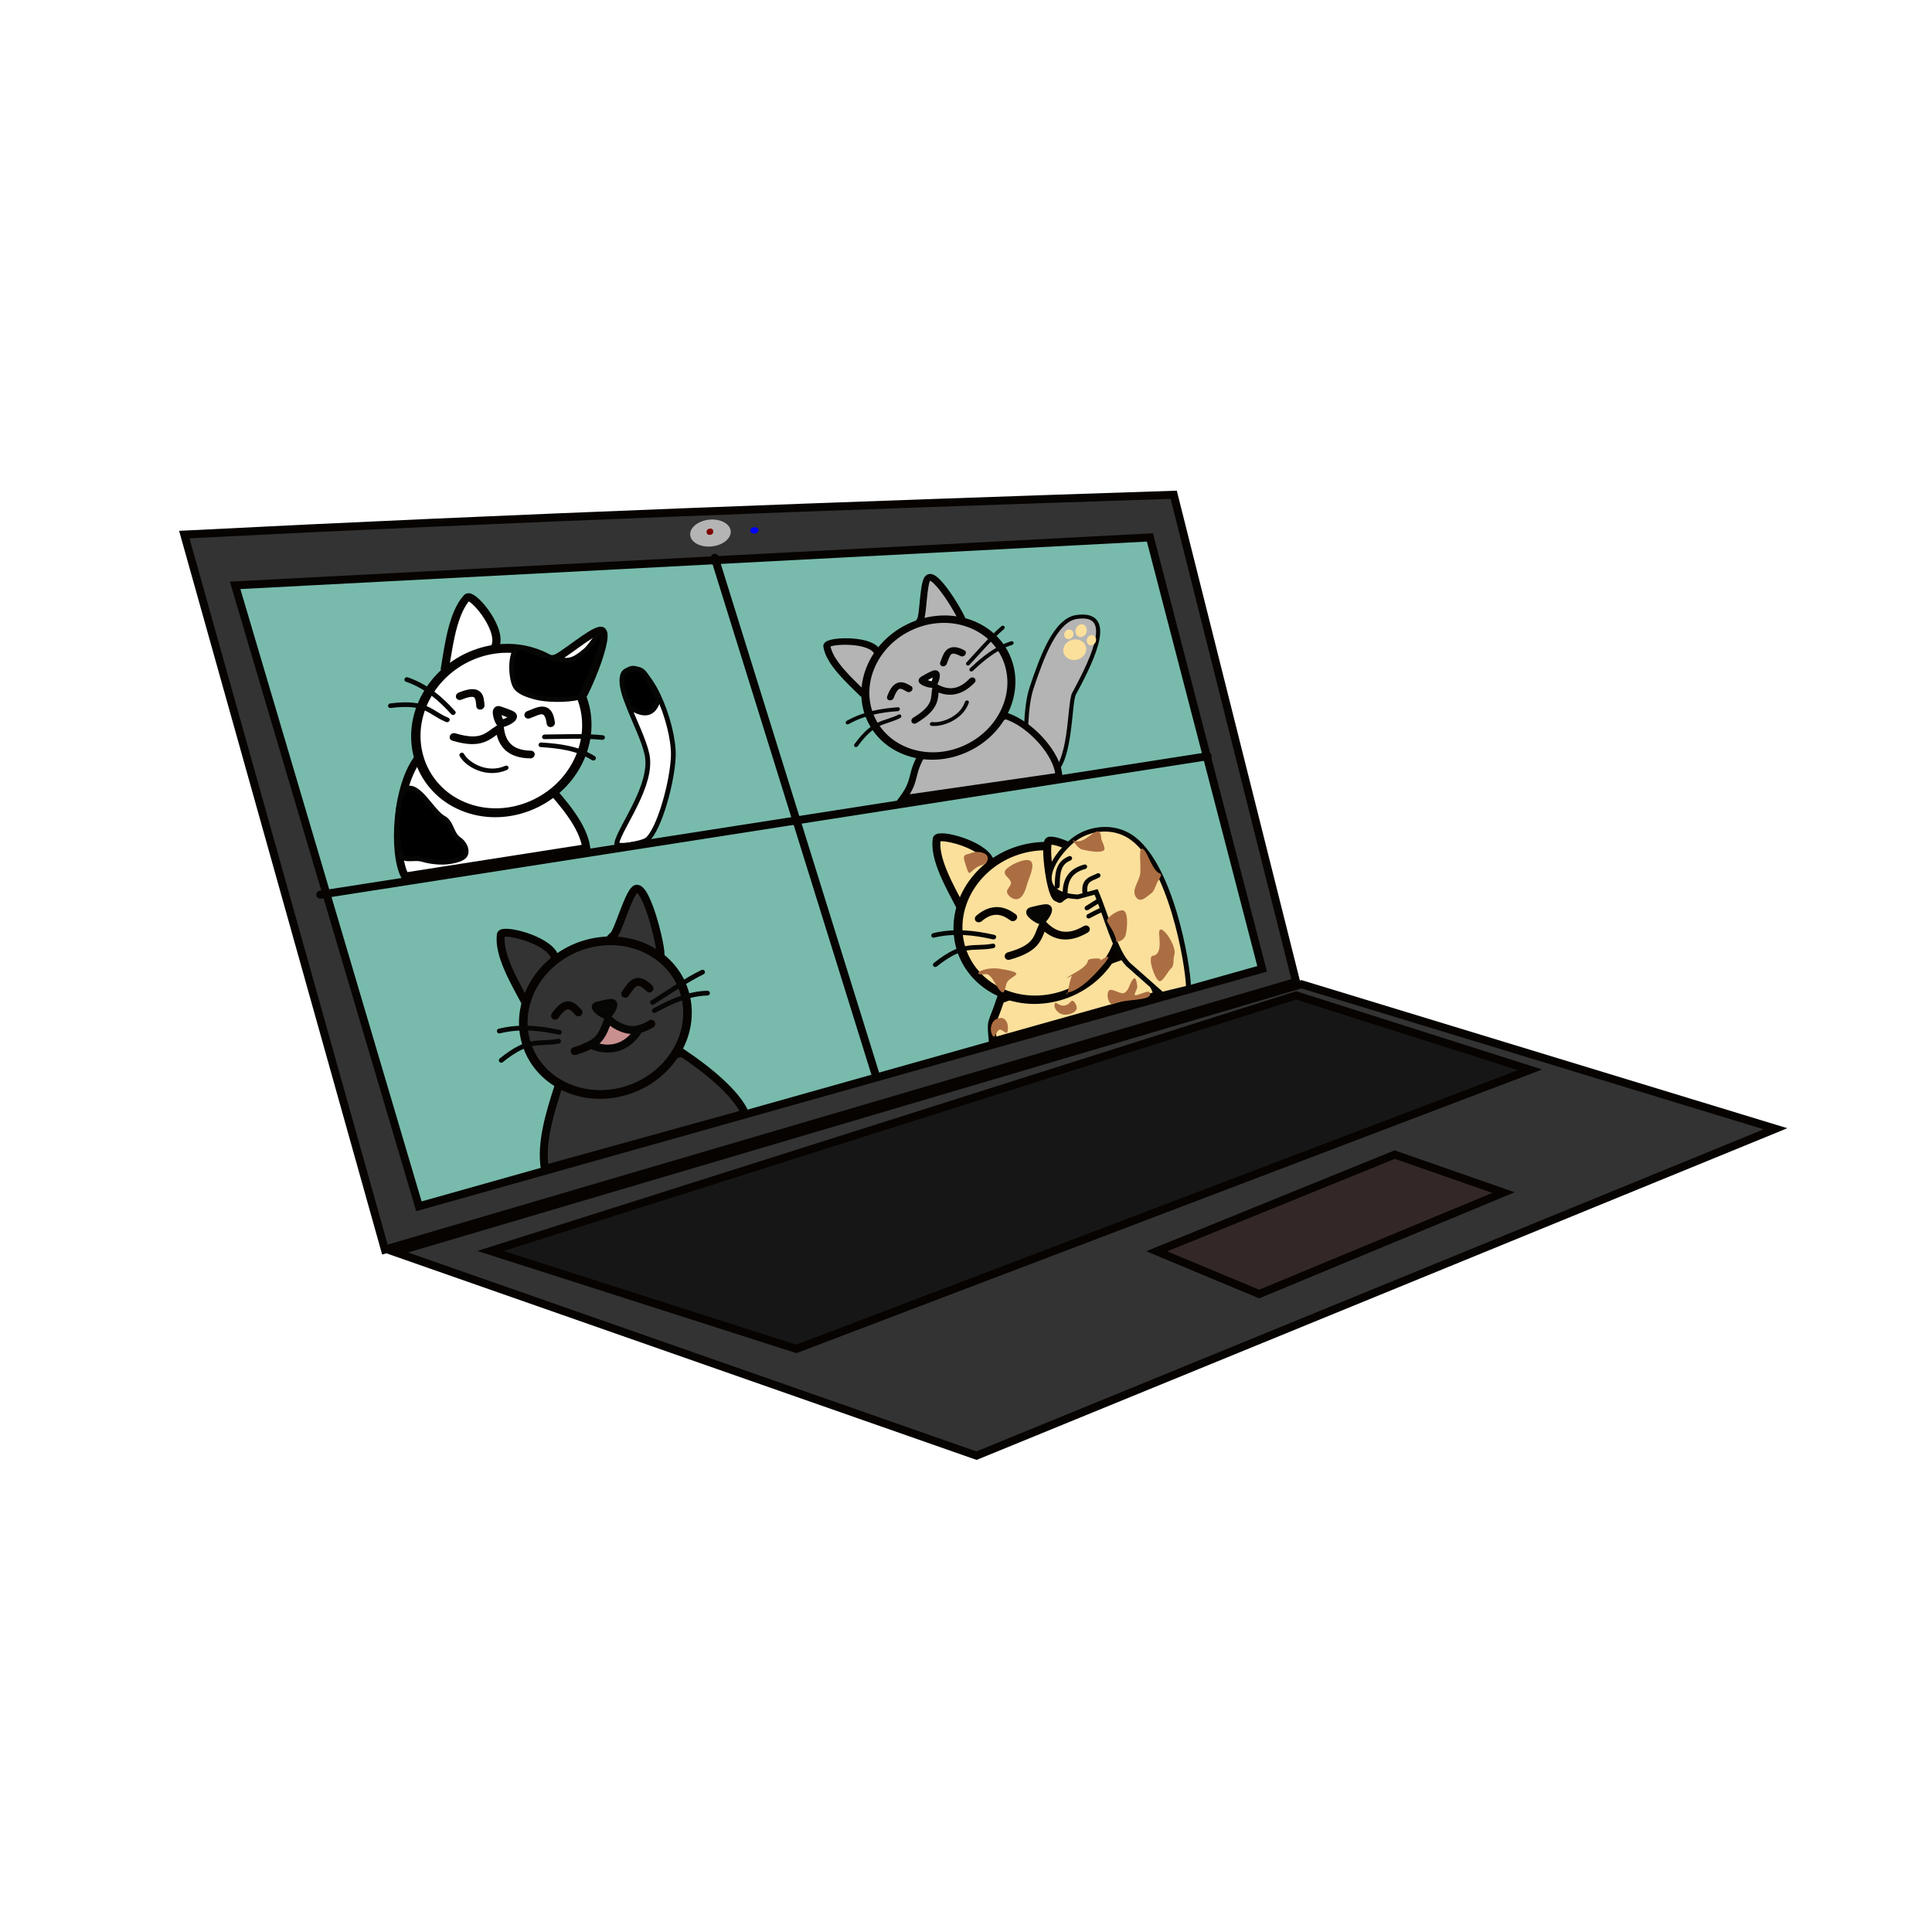 <?xml version="1.0" encoding="UTF-8" standalone="no"?>
<!-- Created with Inkscape (http://www.inkscape.org/) -->

<svg
   width="250mm"
   height="250mm"
   viewBox="0 0 150 150"
   version="1.1"
   id="svg1"
   xml:space="preserve"
   inkscape:version="1.3.2 (091e20e, 2023-11-25, custom)"
   sodipodi:docname="gatosEnMeet.svg"
   inkscape:export-filename="..\..\..\..\Documents\Samanta\imagenesProyectoFinal\gatosEnMeet.svg"
   inkscape:export-xdpi="96"
   inkscape:export-ydpi="96"
   xmlns:inkscape="http://www.inkscape.org/namespaces/inkscape"
   xmlns:sodipodi="http://sodipodi.sourceforge.net/DTD/sodipodi-0.dtd"
   xmlns="http://www.w3.org/2000/svg"
   xmlns:svg="http://www.w3.org/2000/svg"><sodipodi:namedview
     id="namedview1"
     pagecolor="#ffffff"
     bordercolor="#000000"
     borderopacity="0.25"
     inkscape:showpageshadow="2"
     inkscape:pageopacity="0.0"
     inkscape:pagecheckerboard="0"
     inkscape:deskcolor="#d1d1d1"
     inkscape:document-units="mm"
     showguides="true"
     inkscape:zoom="0.45344416"
     inkscape:cx="40.798849"
     inkscape:cy="93.727086"
     inkscape:window-width="1366"
     inkscape:window-height="705"
     inkscape:window-x="-8"
     inkscape:window-y="-8"
     inkscape:window-maximized="1"
     inkscape:current-layer="layer1"><sodipodi:guide
       position="-0.413,91.412"
       orientation="0.707,-0.707"
       id="guide11"
       inkscape:locked="false" /></sodipodi:namedview><defs
     id="defs1"><filter
       inkscape:collect="always"
       style="color-interpolation-filters:sRGB"
       id="filter39"
       x="-0.068"
       y="-0.049"
       width="1.136"
       height="1.098"><feGaussianBlur
         inkscape:collect="always"
         stdDeviation="0.05"
         id="feGaussianBlur39" /></filter><filter
       inkscape:collect="always"
       style="color-interpolation-filters:sRGB"
       id="filter40"
       x="-0.098"
       y="-0.06"
       width="1.196"
       height="1.121"><feGaussianBlur
         inkscape:collect="always"
         stdDeviation="0.05"
         id="feGaussianBlur40" /></filter><filter
       inkscape:collect="always"
       style="color-interpolation-filters:sRGB"
       id="filter41"
       x="-0.079"
       y="-0.036"
       width="1.158"
       height="1.072"><feGaussianBlur
         inkscape:collect="always"
         stdDeviation="0.05"
         id="feGaussianBlur41" /></filter><filter
       inkscape:collect="always"
       style="color-interpolation-filters:sRGB"
       id="filter42"
       x="-0.068"
       y="-0.036"
       width="1.137"
       height="1.073"><feGaussianBlur
         inkscape:collect="always"
         stdDeviation="0.05"
         id="feGaussianBlur42" /></filter><filter
       inkscape:collect="always"
       style="color-interpolation-filters:sRGB"
       id="filter43"
       x="-0.064"
       y="-0.089"
       width="1.128"
       height="1.179"><feGaussianBlur
         inkscape:collect="always"
         stdDeviation="0.05"
         id="feGaussianBlur43" /></filter><filter
       inkscape:collect="always"
       style="color-interpolation-filters:sRGB"
       id="filter44"
       x="-0.083"
       y="-0.093"
       width="1.167"
       height="1.186"><feGaussianBlur
         inkscape:collect="always"
         stdDeviation="0.05"
         id="feGaussianBlur44" /></filter><filter
       inkscape:collect="always"
       style="color-interpolation-filters:sRGB"
       id="filter45"
       x="-0.042"
       y="-0.06"
       width="1.085"
       height="1.119"><feGaussianBlur
         inkscape:collect="always"
         stdDeviation="0.05"
         id="feGaussianBlur45" /></filter><filter
       inkscape:collect="always"
       style="color-interpolation-filters:sRGB"
       id="filter46"
       x="-0.053"
       y="-0.07"
       width="1.105"
       height="1.14"><feGaussianBlur
         inkscape:collect="always"
         stdDeviation="0.05"
         id="feGaussianBlur46" /></filter><filter
       inkscape:collect="always"
       style="color-interpolation-filters:sRGB"
       id="filter47"
       x="-0.114"
       y="-0.105"
       width="1.227"
       height="1.209"><feGaussianBlur
         inkscape:collect="always"
         stdDeviation="0.05"
         id="feGaussianBlur47" /></filter><filter
       inkscape:collect="always"
       style="color-interpolation-filters:sRGB"
       id="filter48"
       x="-0.09"
       y="-0.13"
       width="1.181"
       height="1.26"><feGaussianBlur
         inkscape:collect="always"
         stdDeviation="0.05"
         id="feGaussianBlur48" /></filter><filter
       inkscape:collect="always"
       style="color-interpolation-filters:sRGB"
       id="filter49"
       x="-0.047"
       y="-0.084"
       width="1.093"
       height="1.168"><feGaussianBlur
         inkscape:collect="always"
         stdDeviation="0.05"
         id="feGaussianBlur49" /></filter></defs><g
     inkscape:label="compu"
     inkscape:groupmode="layer"
     id="layer1"
     style="display:inline"><path
       style="display:inline;fill:#333333;stroke:#060300;stroke-width:0.618;stroke-linecap:round;paint-order:markers stroke fill"
       d="M 29.883,97.018 14.308,41.503 C 39.914,40.195 65.521,39.259 91.127,38.412 l 9.503,37.819 z"
       id="path1"
       inkscape:label="monitorExterior"
       sodipodi:nodetypes="ccccc" /><path
       style="display:inline;fill:#78bbac;fill-opacity:1;stroke:#060300;stroke-width:0.618;stroke-linecap:round;paint-order:markers stroke fill"
       d="M 18.255,45.446 32.523,93.657 97.991,75.22 89.279,41.726 Z"
       id="path2"
       inkscape:label="pantalla"
       sodipodi:nodetypes="ccccc" /><path
       style="display:inline;fill:#333333;stroke:#060300;stroke-width:0.618;stroke-linecap:round;paint-order:markers stroke fill"
       d="M 55.489,43.303 68.029,83.596"
       id="path3"
       inkscape:label="divisorPantallaVertical"
       sodipodi:nodetypes="cc" /><path
       style="display:inline;fill:#333333;stroke:#060300;stroke-width:0.618;stroke-linecap:round;paint-order:markers stroke fill"
       d="M 30.675,97.217 75.816,113.017 137.852,87.637 101.04,76.416 Z"
       id="path5"
       inkscape:label="baseTeclado"
       sodipodi:nodetypes="ccccc" /><path
       style="display:inline;fill:#161616;fill-opacity:1;stroke:#060300;stroke-width:0.618;stroke-linecap:round;paint-order:markers stroke fill"
       d="M 38.08,97.125 61.825,104.73 118.795,83.06 100.631,77.282 Z"
       id="path6"
       inkscape:label="teclado"
       sodipodi:nodetypes="ccccc" /><path
       style="display:inline;fill:#332727;fill-opacity:1;stroke:#060300;stroke-width:0.618;stroke-linecap:round;paint-order:markers stroke fill"
       d="m 89.807,97.15 18.479,-7.507 8.447,2.948 -18.972,7.878 z"
       id="path7"
       inkscape:label="mouse"
       sodipodi:nodetypes="ccccc" /><ellipse
       style="fill:#b4b4b4;fill-opacity:1;stroke:none;stroke-width:0.35;stroke-linecap:round;paint-order:markers stroke fill"
       id="path53"
       cx="55.27"
       cy="44.647"
       rx="1.578"
       ry="1.046"
       transform="matrix(0.998,-0.059,0,1,0,0)" /><ellipse
       style="fill:#0000ff;fill-opacity:1;stroke:none;stroke-width:0.404;stroke-linecap:round;paint-order:markers stroke fill"
       id="path54"
       cx="58.682"
       cy="-44.639"
       rx="0.316"
       ry="0.244"
       transform="matrix(0.998,-0.059,0,-1,0,0)" /><ellipse
       style="fill:#800000;fill-opacity:1;stroke:none;stroke-width:0.111;stroke-linecap:round;paint-order:markers stroke fill"
       id="path55"
       cx="55.229"
       cy="44.542"
       rx="0.261"
       ry="0.247"
       transform="matrix(0.998,-0.059,0,1,0,0)" /></g><g
     inkscape:groupmode="layer"
     id="layer6"
     inkscape:label="gatito 3"
     transform="rotate(6.03,213.868,30.59)"><g
       inkscape:groupmode="layer"
       id="layer2-2-5"
       inkscape:label="vaquita"
       transform="matrix(0.862,0,0,0.824,38.075,26.543)"
       style="display:inline"><path
         style="display:inline;fill:#b4b4b4;fill-opacity:1;stroke:#060605;stroke-width:0.371;stroke-linecap:round;stroke-dasharray:none;stroke-opacity:1;paint-order:markers stroke fill"
         d="m 52.351,56.136 c 0.137,-1.267 -0.409,-4.535 0.03,-6.621 0.632,-3.003 1.492,-6.611 3.372,-7.104 3.275,-0.858 2.07,3.224 0.49,7.213 -0.375,0.947 0.492,6.928 -1.433,7.874 -0.397,0.195 -2.504,-0.952 -2.459,-1.362 z"
         id="path22-1"
         sodipodi:nodetypes="ssssss"
         inkscape:label="mano" /><path
         style="fill:#b4b4b4;fill-opacity:1;stroke:#060300;stroke-width:0.618;stroke-linecap:round;paint-order:markers stroke fill"
         d="m 41.886,61.155 c 1.113,-1.981 0.377,-2.296 1.407,-4.539 l 7.018,-4.236 c 2.231,0.434 5.076,3.066 5.348,5.114 z"
         id="path11-1-0"
         sodipodi:nodetypes="ccccc"
         inkscape:label="cuerpo" /><g
         id="g20-8"
         inkscape:label="CARA"
         transform="matrix(1.086,-0.722,0.593,1.013,-24.539,7.878)"
         style="fill:#ffffff;fill-opacity:1"><path
           style="fill:#b4b4b4;fill-opacity:1;stroke:#060300;stroke-width:0.5;stroke-linecap:round;paint-order:markers stroke fill"
           d="m 23.982,60.342 c -0.431,-1.37 -1.176,-3.382 -0.825,-4.642 0.11,-0.396 2.752,0.876 2.991,2.063 0.202,1 -0.755,2.089 -1.65,2.579 -0.151,0.083 -0.464,0.164 -0.516,0 z"
           id="path9-3-4"
           sodipodi:nodetypes="sssss"
           inkscape:label="orejaIZq" /><path
           style="fill:#b4b4b4;fill-opacity:1;stroke:#060300;stroke-width:0.5;stroke-linecap:round;paint-order:markers stroke fill"
           d="m 29.862,57.144 c 0.313,-0.213 1.237,-2.422 1.702,-2.682 0.767,-0.428 1.135,5.061 0.825,4.642 -0.585,-0.791 -4.199,-0.825 -2.527,-1.96 z"
           id="path10-6-7"
           sodipodi:nodetypes="ssss"
           inkscape:label="orejaDere" /><ellipse
           style="display:inline;fill:#b4b4b4;fill-opacity:1;stroke:#060300;stroke-width:0.573;stroke-linecap:round;paint-order:markers stroke fill"
           id="path8-5-3"
           cx="28.391"
           cy="62.355"
           inkscape:label="cara"
           rx="5.204"
           ry="5.313"
           transform="matrix(1,0.009,0.009,1,0,0)" /><path
           style="fill:none;fill-opacity:1;stroke:#060300;stroke-width:0.5;stroke-linecap:round;paint-order:markers stroke fill"
           d="m 25.637,61.595 c 0.86,-0.94 1.13,-0.405 1.422,0.073"
           id="path12-5-3"
           sodipodi:nodetypes="cc" /><path
           style="fill:none;fill-opacity:1;stroke:#060300;stroke-width:0.5;stroke-linecap:round;stroke-dasharray:none;paint-order:markers stroke fill"
           d="m 30.014,61.048 c 0.423,-0.413 0.793,-1.109 1.495,-0.036"
           id="path13-3-9"
           sodipodi:nodetypes="cc" /><path
           style="fill:none;fill-opacity:1;stroke:#060300;stroke-width:0.5;stroke-linecap:round;paint-order:markers stroke fill"
           d="m 26.476,64.112 c 1.834,-0.178 1.861,-0.875 2.316,-1.605 0.574,0.888 1.344,1.267 2.498,0.802"
           id="path14-9-9"
           sodipodi:nodetypes="ccc" /><path
           style="fill:none;fill-opacity:1;stroke:#060605;stroke-width:0.3;stroke-linecap:round;stroke-dasharray:none;stroke-opacity:1;paint-order:markers stroke fill"
           d="m 31.556,61.95 c 1.054,-0.453 2.192,-1.012 3.261,-1.331"
           id="path16-8-5"
           sodipodi:nodetypes="cc" /><path
           style="fill:none;fill-opacity:1;stroke:#060605;stroke-width:0.3;stroke-linecap:round;stroke-dasharray:none;stroke-opacity:1;paint-order:markers stroke fill"
           d="m 31.59,62.496 c 1.073,-0.368 2.157,-0.671 3.326,-0.464"
           id="path17-3-1"
           sodipodi:nodetypes="cc" /><path
           style="fill:none;fill-opacity:1;stroke:#060605;stroke-width:0.3;stroke-linecap:round;stroke-dasharray:none;stroke-opacity:1;paint-order:markers stroke fill"
           d="m 25.614,63.275 c -1.223,0.002 -1.671,-0.614 -3.591,0.522"
           id="path18-0-0"
           sodipodi:nodetypes="cc" /><path
           style="fill:none;fill-opacity:1;stroke:#060605;stroke-width:0.3;stroke-linecap:round;stroke-dasharray:none;stroke-opacity:1;paint-order:markers stroke fill"
           d="m 25.736,62.714 c -1.109,-0.506 -2.257,-0.897 -3.559,-0.825"
           id="path19-9-2"
           sodipodi:nodetypes="cc" /><path
           style="display:inline;fill:none;fill-opacity:1;stroke:#060605;stroke-width:0.291;stroke-linecap:round;stroke-dasharray:none;stroke-opacity:1;paint-order:markers stroke fill"
           d="m 26.071,64.336 c 0.37,0.604 1.661,1.337 2.781,0.736"
           id="path21-6"
           sodipodi:nodetypes="cc"
           transform="rotate(-20.8,28.469,60.899)" /><path
           style="fill:#ffffff;fill-opacity:1;stroke:#060605;stroke-width:0.5;stroke-linecap:round;stroke-dasharray:none;stroke-opacity:1;paint-order:markers stroke fill"
           d="m 28.727,62.199 c -0.153,0.017 -0.811,-0.712 -0.516,-0.722 0.129,-0.004 0.786,-0.061 0.928,0 0.255,0.11 -0.264,0.705 -0.413,0.722 z"
           id="path20-8-6"
           sodipodi:nodetypes="ssss" /></g><ellipse
         style="fill:#fbe09c;fill-opacity:1;stroke:none;stroke-width:0.441;stroke-linecap:round;paint-order:markers stroke fill"
         id="path49"
         cx="56.297"
         cy="49.383"
         rx="1.029"
         ry="0.98"
         transform="matrix(0.998,-0.069,-0.006,1,0,0)" /><ellipse
         style="fill:#fbe09c;fill-opacity:1;stroke:none;stroke-width:0.441;stroke-linecap:round;paint-order:markers stroke fill"
         id="path50"
         cx="55.611"
         cy="47.951"
         rx="0.419"
         ry="0.452"
         transform="matrix(0.998,-0.069,-0.006,1,0,0)" /><ellipse
         style="fill:#fbe09c;fill-opacity:1;stroke:none;stroke-width:0.569;stroke-linecap:round;paint-order:markers stroke fill"
         id="path51"
         cx="56.68"
         cy="47.561"
         rx="0.507"
         ry="0.603"
         transform="matrix(0.998,-0.069,-0.006,1,0,0)" /><ellipse
         style="fill:#fbe09c;fill-opacity:1;stroke:none;stroke-width:0.441;stroke-linecap:round;paint-order:markers stroke fill"
         id="path52"
         cx="57.696"
         cy="48.426"
         rx="0.419"
         ry="0.49"
         transform="matrix(0.998,-0.069,-0.006,1,0,0)" /></g></g><g
     inkscape:groupmode="layer"
     id="layer2"
     inkscape:label="gatito"
     transform="rotate(-8.127,166.563,28.154)"><path
       style="fill:#333333;stroke:#060300;stroke-width:0.618;stroke-linecap:round;paint-order:markers stroke fill"
       d="m 35.018,59.515 c -0.574,-1.598 -1.561,-3.936 -1.126,-5.452 0.137,-0.476 3.558,0.866 3.882,2.259 0.273,1.174 -0.945,2.524 -2.092,3.161 -0.193,0.107 -0.596,0.224 -0.665,0.032 z"
       id="path9"
       sodipodi:nodetypes="sssss"
       inkscape:label="orejaIZq" /><path
       style="fill:#333333;stroke:#060300;stroke-width:0.618;stroke-linecap:round;paint-order:markers stroke fill"
       d="m 42.551,55.354 c 0.401,-0.272 1.561,-2.95 2.157,-3.287 0.983,-0.556 1.531,5.93 1.126,5.452 -0.764,-0.901 -5.421,-0.715 -3.283,-2.165 z"
       id="path10"
       sodipodi:nodetypes="ssss"
       inkscape:label="orejaDere" /><path
       style="fill:#333333;stroke:#060300;stroke-width:0.618;stroke-linecap:round;paint-order:markers stroke fill"
       d="m 34.7,72.563 c -0.041,-2.038 0.968,-4.188 1.99,-6.277 l 9.828,-1.151 c 1.684,1.509 3.703,3.638 4.183,5.365 z"
       id="path11"
       sodipodi:nodetypes="ccccc"
       inkscape:label="cuerpo" /><ellipse
       style="display:inline;fill:#333333;stroke:#060300;stroke-width:0.671;stroke-linecap:round;paint-order:markers stroke fill"
       id="path8"
       cx="40.355"
       cy="63.574"
       inkscape:label="cara"
       rx="6.426"
       ry="5.907"
       transform="matrix(0.999,-0.049,0.011,1,0,0)" /><path
       style="fill:none;stroke:#060300;stroke-width:0.618;stroke-linecap:round;paint-order:markers stroke fill"
       d="m 37.167,60.897 c 1.095,-1.169 1.45,-0.551 1.834,-0.003"
       id="path12"
       sodipodi:nodetypes="cc" /><path
       style="fill:none;stroke:#060300;stroke-width:0.618;stroke-linecap:round;stroke-dasharray:none;paint-order:markers stroke fill"
       d="m 42.799,59.974 c 0.54,-0.517 1.007,-1.365 1.926,-0.137"
       id="path13"
       sodipodi:nodetypes="cc" /><path
       style="fill:none;stroke:#060300;stroke-width:0.618;stroke-linecap:round;paint-order:markers stroke fill"
       d="m 38.282,63.828 c 2.36,-0.326 2.386,-1.154 2.963,-2.048 0.752,1.017 1.749,1.418 3.23,0.795"
       id="path14"
       sodipodi:nodetypes="ccc" /><path
       style="fill:#c99090;fill-opacity:1;stroke:#060605;stroke-width:0.618;stroke-linecap:round;stroke-dasharray:none;stroke-opacity:1;paint-order:markers stroke fill"
       d="m 41.221,61.738 c -0.342,0.597 -0.691,1.477 -1.626,1.777 1.587,1.012 3.033,0.386 3.848,-0.631 -0.877,0.043 -1.711,-0.484 -2.223,-1.147 z"
       id="path15"
       sodipodi:nodetypes="cccc" /><path
       style="fill:none;fill-opacity:1;stroke:#060605;stroke-width:0.371;stroke-linecap:round;stroke-dasharray:none;stroke-opacity:1;paint-order:markers stroke fill"
       d="m 44.798,60.946 c 1.351,-0.603 2.812,-1.338 4.184,-1.783"
       id="path16"
       sodipodi:nodetypes="cc" /><path
       style="fill:none;fill-opacity:1;stroke:#060605;stroke-width:0.371;stroke-linecap:round;stroke-dasharray:none;stroke-opacity:1;paint-order:markers stroke fill"
       d="m 44.85,61.591 c 1.378,-0.504 2.77,-0.931 4.279,-0.759"
       id="path17"
       sodipodi:nodetypes="cc" /><path
       style="fill:none;fill-opacity:1;stroke:#060605;stroke-width:0.371;stroke-linecap:round;stroke-dasharray:none;stroke-opacity:1;paint-order:markers stroke fill"
       d="m 37.159,62.891 c -1.576,0.079 -2.161,-0.623 -4.621,0.844"
       id="path18"
       sodipodi:nodetypes="cc" /><path
       style="fill:none;fill-opacity:1;stroke:#060605;stroke-width:0.371;stroke-linecap:round;stroke-dasharray:none;stroke-opacity:1;paint-order:markers stroke fill"
       d="M 37.309,62.218 C 35.873,61.687 34.389,61.295 32.712,61.462"
       id="path19"
       sodipodi:nodetypes="cc" /><path
       style="fill:#090909;fill-opacity:1;stroke:#060605;stroke-width:0.618;stroke-linecap:round;stroke-dasharray:none;stroke-opacity:1;paint-order:markers stroke fill"
       d="m 41.157,61.419 c -0.196,0.03 -1.055,-0.793 -0.674,-0.824 0.166,-0.013 1.012,-0.122 1.196,-0.058 0.33,0.114 -0.331,0.853 -0.522,0.882 z"
       id="path20"
       sodipodi:nodetypes="ssss" /></g><g
     inkscape:groupmode="layer"
     id="layer4"
     inkscape:label="gatito 2"
     transform="rotate(-7.619,175.957,47.129)"><g
       inkscape:groupmode="layer"
       id="layer2-0"
       inkscape:label="manchitas"
       transform="translate(29.658,-0.782)"
       style="display:inline"><path
         style="fill:#fbe09c;fill-opacity:1;stroke:#060300;stroke-width:0.618;stroke-linecap:round;paint-order:markers stroke fill"
         d="m 42.711,57.533 c -0.572,-1.598 -1.558,-3.937 -1.121,-5.454 0.137,-0.476 3.556,0.864 3.879,2.257 0.272,1.174 -0.947,2.526 -2.094,3.164 -0.193,0.107 -0.596,0.224 -0.664,0.033 z"
         id="path9-9"
         sodipodi:nodetypes="sssss"
         inkscape:label="orejaIZq" /><path
         style="fill:#fbe09c;fill-opacity:1;stroke:#060300;stroke-width:0.618;stroke-linecap:round;paint-order:markers stroke fill"
         d="m 43.82,68.251 c 0.095,-1.861 0.007,-1.082 1.03,-3.173 l 9.948,-2.144 c 1.682,1.508 1.751,1.713 2.23,3.44 z"
         id="path11-4"
         sodipodi:nodetypes="ccccc"
         inkscape:label="cuerpo" /><g
         id="g25"
         inkscape:label="cara"
         style="display:inline"
         transform="matrix(1.288,-0.064,0.012,1.186,11.064,-12.52)"><circle
           style="display:inline;fill:#fbe09c;fill-opacity:1;stroke:#060300;stroke-width:0.543;stroke-linecap:round;paint-order:markers stroke fill"
           id="path8-4"
           cx="28.624"
           cy="62.353"
           r="4.981"
           inkscape:label="cara" /><path
           style="fill:none;stroke:#060300;stroke-width:0.5;stroke-linecap:round;paint-order:markers stroke fill"
           d="m 25.019,61.338 c 1.092,-0.708 1.761,0.029 2.041,0.331"
           id="path12-6"
           sodipodi:nodetypes="cc" /><path
           style="fill:none;stroke:#060300;stroke-width:0.5;stroke-linecap:round;stroke-dasharray:none;paint-order:markers stroke fill"
           d="m 30.014,61.048 c 0.423,-0.324 1.103,-0.288 1.805,-0.346"
           id="path13-6"
           sodipodi:nodetypes="cc" /><path
           style="display:inline;fill:none;stroke:#060300;stroke-width:0.5;stroke-linecap:round;paint-order:markers stroke fill"
           d="m 26.476,64.112 c 1.834,-0.178 1.861,-0.875 2.316,-1.605 0.574,0.888 1.344,1.267 2.498,0.802"
           id="path14-1"
           sodipodi:nodetypes="ccc" /><path
           style="fill:none;fill-opacity:1;stroke:#060605;stroke-width:0.3;stroke-linecap:round;stroke-dasharray:none;stroke-opacity:1;paint-order:markers stroke fill"
           d="m 31.556,61.95 c 1.054,-0.453 2.192,-1.012 3.261,-1.331"
           id="path16-4"
           sodipodi:nodetypes="cc" /><path
           style="fill:none;fill-opacity:1;stroke:#060605;stroke-width:0.3;stroke-linecap:round;stroke-dasharray:none;stroke-opacity:1;paint-order:markers stroke fill"
           d="m 31.59,62.496 c 1.073,-0.368 2.157,-0.671 3.326,-0.464"
           id="path17-1"
           sodipodi:nodetypes="cc" /><path
           style="fill:none;fill-opacity:1;stroke:#060605;stroke-width:0.3;stroke-linecap:round;stroke-dasharray:none;stroke-opacity:1;paint-order:markers stroke fill"
           d="m 25.614,63.275 c -1.223,0.002 -1.671,-0.614 -3.591,0.522"
           id="path18-00"
           sodipodi:nodetypes="cc" /><path
           style="fill:none;fill-opacity:1;stroke:#060605;stroke-width:0.3;stroke-linecap:round;stroke-dasharray:none;stroke-opacity:1;paint-order:markers stroke fill"
           d="m 25.736,62.714 c -1.109,-0.506 -2.257,-0.897 -3.559,-0.825"
           id="path19-6"
           sodipodi:nodetypes="cc" /><path
           style="fill:#090909;fill-opacity:1;stroke:#060605;stroke-width:0.5;stroke-linecap:round;stroke-dasharray:none;stroke-opacity:1;paint-order:markers stroke fill"
           d="m 28.727,62.199 c -0.153,0.017 -0.811,-0.712 -0.516,-0.722 0.129,-0.004 0.786,-0.061 0.928,0 0.255,0.11 -0.264,0.705 -0.413,0.722 z"
           id="path20-3"
           sodipodi:nodetypes="ssss" /></g><path
         style="display:inline;fill:#fbe09c;fill-opacity:1;stroke:#060300;stroke-width:0.618;stroke-linecap:round;paint-order:markers stroke fill"
         d="m 50.244,53.366 c -0.486,-0.015 -0.482,4.8 0.113,4.463 0.983,-0.557 3.571,-1.821 3.166,-2.299 -0.763,-0.901 -2.509,-2.14 -3.28,-2.164 z"
         id="path10-2"
         sodipodi:nodetypes="ssss"
         inkscape:label="orejaDere" /><g
         id="g28"
         inkscape:label="mano"
         style="display:inline;fill:#fbe09c;fill-opacity:1"
         transform="matrix(1.288,-0.064,0.012,1.186,11.064,-12.52)"><path
           style="display:inline;fill:#fbe09c;fill-opacity:1;stroke:#060605;stroke-width:0.3;stroke-linecap:round;paint-order:markers stroke fill"
           d="m 36.924,68.292 c 0.176,-1.618 -0.013,-8.255 -2.166,-10.418 -0.922,-0.926 -2.248,-1.04 -3.249,-0.567 -1.146,0.541 -3.551,2.998 -0.413,3.816 l 1.135,-0.103 c 0.419,1.718 0.626,4.07 1.289,5.054 l 1.754,2.321 z"
           id="path25"
           sodipodi:nodetypes="cssccccc" /><path
           style="fill:#fbe09c;fill-opacity:1;stroke:#060605;stroke-width:0.3;stroke-linecap:round;paint-order:markers stroke fill"
           d="m 29.962,60.195 c 0.12,-0.715 0.194,-1.468 0.98,-1.65"
           id="path26"
           sodipodi:nodetypes="cc" /><path
           style="fill:#fbe09c;fill-opacity:1;stroke:#060605;stroke-width:0.3;stroke-linecap:round;paint-order:markers stroke fill"
           d="m 30.374,60.711 c 0.122,-0.766 0.45,-1.361 1.393,-1.444"
           id="path27"
           sodipodi:nodetypes="cc" /><path
           style="fill:#fbe09c;fill-opacity:1;stroke:#060605;stroke-width:0.3;stroke-linecap:round;paint-order:markers stroke fill"
           d="m 31.56,60.969 c 0.012,-0.922 0.528,-0.835 0.928,-0.98"
           id="path28"
           sodipodi:nodetypes="cc" /></g><path
         style="mix-blend-mode:normal;fill:#ab6e42;fill-opacity:1;stroke:none;stroke-width:0.3;stroke-linecap:round;paint-order:markers stroke fill;filter:url(#filter46)"
         d="m 48.876,66.546 c -1.008,-0.073 -0.063,-0.539 0.898,-0.172 1.734,0.661 0.591,0.542 0.3,0.973 -0.1,0.149 -0.201,0.672 -0.352,0.574 -0.312,-0.201 -0.431,-1.345 -0.846,-1.375 z"
         id="path29"
         sodipodi:nodetypes="sssss"
         transform="matrix(1.288,-0.064,0.012,1.186,-19.79,-12.82)" /><path
         style="mix-blend-mode:normal;fill:#ab6e42;fill-opacity:1;stroke:none;stroke-width:0.3;stroke-linecap:round;paint-order:markers stroke fill;filter:url(#filter45)"
         d="m 53.539,68.746 c 0.014,0.377 0.233,-0.734 0.464,-1.031 0.067,-0.087 -0.928,0.258 0.258,-0.206 1.186,-0.464 0.571,-0.721 1.125,-0.683 0.169,0.011 0.567,0.069 0.446,0.188 -0.126,0.123 1.296,-0.666 -0.124,0.57 -1.665,1.449 -2.174,1.029 -2.169,1.162 z"
         id="path30"
         sodipodi:nodetypes="sssssss"
         transform="matrix(1.288,-0.064,0.012,1.186,-19.79,-12.82)" /><path
         style="mix-blend-mode:normal;fill:#ab6e42;fill-opacity:1;stroke:none;stroke-width:0.3;stroke-linecap:round;paint-order:markers stroke fill;filter:url(#filter44)"
         d="m 49.231,59.581 c -0.529,0.255 -0.475,0.614 -0.643,-0.582 -0.069,-0.489 0.224,-0.363 0.413,-0.413 0.311,-0.082 0.716,0.017 0.928,0.258 0.08,0.091 0.096,0.248 0.052,0.361 -0.137,0.353 -0.408,0.211 -0.749,0.376 z"
         id="path31"
         sodipodi:nodetypes="ssssss"
         transform="matrix(1.288,-0.064,0.012,1.186,-19.79,-12.82)" /><path
         style="mix-blend-mode:normal;fill:#ab6e42;fill-opacity:1;stroke:none;stroke-width:0.3;stroke-linecap:round;paint-order:markers stroke fill;filter:url(#filter43)"
         d="m 55.189,58.947 c 0.08,0.043 0.249,0.594 0.516,0.722 0.28,0.134 1.02,0.463 1.289,0.309 0.161,-0.092 -0.076,-0.641 -0.052,-0.825 0.022,-0.162 0.006,-0.435 -0.155,-0.464 -0.337,-0.061 -0.902,0.638 -1.457,0.335 z"
         id="path32"
         sodipodi:nodetypes="sssssss"
         transform="matrix(1.288,-0.064,0.012,1.186,-19.79,-12.82)" /><path
         style="mix-blend-mode:normal;fill:#ab6e42;fill-opacity:1;stroke:none;stroke-width:0.3;stroke-linecap:round;paint-order:markers stroke fill;filter:url(#filter42)"
         d="m 58.954,61.938 c -0.149,0.498 -0.647,0.905 -0.464,1.393 0.204,0.542 0.652,0.138 0.928,0 0.231,-0.115 0.333,-0.397 0.464,-0.619 0.106,-0.179 0.434,-0.457 0.258,-0.567 -0.435,-0.273 -0.52,-1.422 -0.774,-1.754 -0.313,-0.41 -0.265,1.054 -0.413,1.547 z"
         id="path33"
         sodipodi:nodetypes="sssssss"
         transform="matrix(1.288,-0.064,0.012,1.186,-19.79,-12.82)" /><path
         style="mix-blend-mode:normal;fill:#ab6e42;fill-opacity:1;stroke:none;stroke-width:0.3;stroke-linecap:round;paint-order:markers stroke fill;filter:url(#filter41)"
         d="m 59.006,67.354 c -0.337,-0.018 -0.105,1.486 0.155,1.702 0.186,0.154 0.622,-0.54 0.825,-0.67 0.247,-0.159 0.18,-0.561 0.309,-0.825 0.278,-0.569 -0.643,-2.498 -0.722,-1.547 -0.037,0.453 -0.019,1.371 -0.567,1.341 z"
         id="path34"
         sodipodi:nodetypes="ssssss"
         transform="matrix(1.288,-0.064,0.012,1.186,-19.79,-12.82)" /><path
         style="mix-blend-mode:normal;fill:#ab6e42;fill-opacity:1;stroke:none;stroke-width:0.3;stroke-linecap:round;paint-order:markers stroke fill;filter:url(#filter40)"
         d="m 56.582,64.62 c -0.1,-0.275 0.867,-0.712 1.083,-0.516 0.268,0.244 0.033,1.263 -0.103,1.599 -0.059,0.147 -0.208,0.269 -0.361,0.309 -0.085,0.022 -0.277,0.034 -0.258,-0.052 0.072,-0.316 -0.227,-0.974 -0.361,-1.341 z"
         id="path35"
         sodipodi:nodetypes="ssssss"
         transform="matrix(1.288,-0.064,0.012,1.186,-19.79,-12.82)" /><path
         style="mix-blend-mode:normal;fill:#ab6e42;fill-opacity:1;stroke:none;stroke-width:0.3;stroke-linecap:round;paint-order:markers stroke fill;filter:url(#filter39)"
         d="m 50.908,61.371 c -0.179,0.223 0.179,0.696 0.464,0.722 0.351,0.032 0.593,-0.445 0.722,-0.774 0.164,-0.416 0.743,-1.246 0.413,-1.547 -0.28,-0.256 -1.286,0.034 -1.547,0.309 -0.296,0.312 0.423,0.696 0.155,1.031 z"
         id="path36"
         sodipodi:nodetypes="sssssss"
         transform="matrix(1.288,-0.064,0.012,1.186,-19.79,-12.82)" /><path
         style="mix-blend-mode:normal;fill:#ab6e42;fill-opacity:1;stroke:none;stroke-width:0.3;stroke-linecap:round;paint-order:markers stroke fill;filter:url(#filter47)"
         d="m 48.949,69.675 c 0.152,-0.141 0.459,-0.183 0.619,-0.052 0.24,0.198 0.227,0.643 0.103,0.928 -0.068,0.158 -0.278,-0.275 -0.449,-0.256 -0.168,0.019 -0.347,0.508 -0.428,0.359 -0.158,-0.291 -0.088,-0.755 0.155,-0.98 z"
         id="path37"
         sodipodi:nodetypes="ssssss"
         transform="matrix(1.288,-0.064,0.012,1.186,-19.79,-12.82)" /><path
         style="mix-blend-mode:normal;fill:#ab6e42;fill-opacity:1;stroke:none;stroke-width:0.3;stroke-linecap:round;paint-order:markers stroke fill;filter:url(#filter48)"
         d="m 52.765,69.262 c -0.162,0.226 0.067,0.637 0.309,0.774 0.273,0.154 0.781,0.122 0.928,-0.155 0.098,-0.183 -0.109,-0.712 -0.258,-0.567 -0.597,0.578 -0.98,-0.318 -0.98,-0.052 z"
         id="path38"
         sodipodi:nodetypes="ssssss"
         transform="matrix(1.288,-0.064,0.012,1.186,-19.79,-12.82)" /><path
         style="mix-blend-mode:normal;fill:#ab6e42;fill-opacity:1;stroke:none;stroke-width:0.3;stroke-linecap:round;paint-order:markers stroke fill;filter:url(#filter49)"
         d="m 56.263,69.99 c -0.31,0.101 -0.416,-0.751 -0.145,-0.934 0.153,-0.104 0.643,0.391 0.825,0.361 0.156,-0.026 0.286,-0.17 0.361,-0.309 0.531,-0.995 0.516,-0.325 0.518,-0.007 0.002,0.262 -0.404,0.593 -0.142,0.595 0.332,0.002 0.851,-0.247 0.843,0.07 -0.012,0.507 -1.603,0.009 -2.261,0.225 z"
         id="path39"
         sodipodi:nodetypes="ssssssss"
         transform="matrix(1.288,-0.064,0.012,1.186,-19.79,-12.82)" /></g></g><g
     inkscape:groupmode="layer"
     id="layer3"
     inkscape:label="gatito 1"
     transform="rotate(5.812,226.611,9.285)"><g
       inkscape:groupmode="layer"
       id="layer2-2"
       inkscape:label="vaquita"
       transform="translate(6.636,19.537)"
       style="display:inline"><path
         style="fill:#ffffff;fill-opacity:1;stroke:#060300;stroke-width:0.618;stroke-linecap:round;paint-order:markers stroke fill"
         d="m 31.774,67.975 c -1.171,-1.676 -1.409,-7.037 0.146,-9.345 l 9.877,0.947 c 1.633,1.505 3.311,3.038 3.754,4.783 z"
         id="path11-1"
         sodipodi:nodetypes="ccccc"
         inkscape:label="cuerpo" /><g
         id="g20"
         inkscape:label="CARA"
         transform="matrix(1.185,0.349,-0.459,1.155,32.485,-26.475)"
         style="fill:#ffffff;fill-opacity:1"><path
           style="fill:#ffffff;fill-opacity:1;stroke:#060300;stroke-width:0.5;stroke-linecap:round;paint-order:markers stroke fill"
           d="m 23.982,60.342 c -0.431,-1.37 -1.176,-3.382 -0.825,-4.642 0.11,-0.396 2.752,0.876 2.991,2.063 0.202,1 -0.755,2.089 -1.65,2.579 -0.151,0.083 -0.464,0.164 -0.516,0 z"
           id="path9-3"
           sodipodi:nodetypes="sssss"
           inkscape:label="orejaIZq" /><path
           style="fill:#ffffff;fill-opacity:1;stroke:#060300;stroke-width:0.5;stroke-linecap:round;paint-order:markers stroke fill"
           d="m 29.862,57.144 c 0.313,-0.213 1.237,-2.422 1.702,-2.682 0.767,-0.428 1.135,5.061 0.825,4.642 -0.585,-0.791 -4.199,-0.825 -2.527,-1.96 z"
           id="path10-6"
           sodipodi:nodetypes="ssss"
           inkscape:label="orejaDere" /><ellipse
           style="display:inline;fill:#ffffff;fill-opacity:1;stroke:#060300;stroke-width:0.573;stroke-linecap:round;paint-order:markers stroke fill"
           id="path8-5"
           cx="28.391"
           cy="62.355"
           inkscape:label="cara"
           rx="5.204"
           ry="5.313"
           transform="matrix(1,0.009,0.009,1,0,0)" /><path
           style="fill:none;fill-opacity:1;stroke:#060300;stroke-width:0.5;stroke-linecap:round;paint-order:markers stroke fill"
           d="m 25.637,61.595 c 0.86,-0.94 1.13,-0.405 1.422,0.073"
           id="path12-5"
           sodipodi:nodetypes="cc" /><path
           style="fill:none;fill-opacity:1;stroke:#060300;stroke-width:0.5;stroke-linecap:round;stroke-dasharray:none;paint-order:markers stroke fill"
           d="m 30.014,61.048 c 0.423,-0.413 0.793,-1.109 1.495,-0.036"
           id="path13-3"
           sodipodi:nodetypes="cc" /><path
           style="fill:none;fill-opacity:1;stroke:#060300;stroke-width:0.5;stroke-linecap:round;paint-order:markers stroke fill"
           d="m 26.476,64.112 c 1.834,-0.178 1.861,-0.875 2.316,-1.605 0.574,0.888 1.344,1.267 2.498,0.802"
           id="path14-9"
           sodipodi:nodetypes="ccc" /><path
           style="fill:none;fill-opacity:1;stroke:#060605;stroke-width:0.3;stroke-linecap:round;stroke-dasharray:none;stroke-opacity:1;paint-order:markers stroke fill"
           d="m 31.556,61.95 c 1.054,-0.453 2.192,-1.012 3.261,-1.331"
           id="path16-8"
           sodipodi:nodetypes="cc" /><path
           style="fill:none;fill-opacity:1;stroke:#060605;stroke-width:0.3;stroke-linecap:round;stroke-dasharray:none;stroke-opacity:1;paint-order:markers stroke fill"
           d="m 31.59,62.496 c 1.073,-0.368 2.157,-0.671 3.326,-0.464"
           id="path17-3"
           sodipodi:nodetypes="cc" /><path
           style="fill:none;fill-opacity:1;stroke:#060605;stroke-width:0.3;stroke-linecap:round;stroke-dasharray:none;stroke-opacity:1;paint-order:markers stroke fill"
           d="m 25.614,63.275 c -1.223,0.002 -1.671,-0.614 -3.591,0.522"
           id="path18-0"
           sodipodi:nodetypes="cc" /><path
           style="fill:none;fill-opacity:1;stroke:#060605;stroke-width:0.3;stroke-linecap:round;stroke-dasharray:none;stroke-opacity:1;paint-order:markers stroke fill"
           d="m 25.736,62.714 c -1.109,-0.506 -2.257,-0.897 -3.559,-0.825"
           id="path19-9"
           sodipodi:nodetypes="cc" /><path
           style="display:inline;fill:none;fill-opacity:1;stroke:#060605;stroke-width:0.291;stroke-linecap:round;stroke-dasharray:none;stroke-opacity:1;paint-order:markers stroke fill"
           d="m 26.071,64.336 c 0.37,0.604 1.661,1.337 2.781,0.736"
           id="path21"
           sodipodi:nodetypes="cc"
           transform="rotate(-20.8,28.469,60.899)" /><path
           style="fill:#ffffff;fill-opacity:1;stroke:#060605;stroke-width:0.5;stroke-linecap:round;stroke-dasharray:none;stroke-opacity:1;paint-order:markers stroke fill"
           d="m 28.727,62.199 c -0.153,0.017 -0.811,-0.712 -0.516,-0.722 0.129,-0.004 0.786,-0.061 0.928,0 0.255,0.11 -0.264,0.705 -0.413,0.722 z"
           id="path20-8"
           sodipodi:nodetypes="ssss" /></g><path
         style="fill:#ffffff;fill-opacity:1;stroke:#060605;stroke-width:0.371;stroke-linecap:round;stroke-dasharray:none;stroke-opacity:1;paint-order:markers stroke fill"
         d="m 47.856,63.733 c 0.138,-1.266 2.378,-4.789 1.64,-7.086 -0.677,-2.108 -3.371,-5.283 -2.183,-6.348 1.431,-1.283 4.022,3.687 4.223,6.213 0.155,1.948 -0.492,5.846 -1.36,6.716 -0.314,0.315 -2.365,0.914 -2.32,0.504 z"
         id="path22"
         sodipodi:nodetypes="ssssss"
         inkscape:label="COLA" /><path
         style="fill:#000000;fill-opacity:1;stroke:#060605;stroke-width:0.371;stroke-linecap:round;paint-order:markers stroke fill"
         d="m 31.284,61.144 c 0.898,-0.333 2.141,1.676 2.987,2.007 0.667,0.26 0.736,1.186 1.362,1.518 0.385,0.204 0.742,0.67 0.642,1.098 -0.068,0.29 -0.451,0.464 -0.745,0.576 -0.823,0.313 -1.76,0.322 -2.596,0.171 -0.615,-0.11 -1.373,0.335 -1.667,-0.178 -0.473,-0.825 -0.96,-4.829 0.017,-5.191 z"
         id="path23"
         sodipodi:nodetypes="ssssssss" /><path
         style="display:inline;fill:#000000;fill-opacity:1;stroke:#060605;stroke-width:0.371;stroke-linecap:round;paint-order:markers stroke fill"
         d="m 39.021,49.414 c 0.912,0.22 2.074,0.498 2.886,0.577 0.784,0.076 1.163,0.017 2.028,-0.901 0.534,-0.567 0.929,-1.878 1.248,-1.267 0.102,0.195 -0.463,2.563 -1.106,4.426 -0.098,0.284 -0.057,0.427 -0.351,0.539 -0.823,0.313 -2.502,0.458 -3.338,0.308 -0.615,-0.11 -1.369,-0.255 -1.663,-0.767 -0.473,-0.825 -0.675,-3.149 0.297,-2.915 z"
         id="path23-6"
         sodipodi:nodetypes="sssssssss" /><path
         style="fill:#000000;fill-opacity:1;stroke:#060605;stroke-width:0.371;stroke-linecap:round;paint-order:markers stroke fill"
         d="m 47.847,53.159 c -0.703,-0.875 -1.453,-2.943 -0.236,-2.901 1.27,-0.651 1.559,1.367 2.35,1.972 -0.225,1.384 -1.03,1.468 -2.114,0.929 z"
         id="path24"
         sodipodi:nodetypes="cccc" /></g></g><path
     style="display:inline;fill:#333333;stroke:#060300;stroke-width:0.618;stroke-linecap:round;paint-order:markers stroke fill"
     d="M 24.867,69.465 93.767,58.712"
     id="path4"
     inkscape:label="divisorPantallaHoriz" /></svg>
